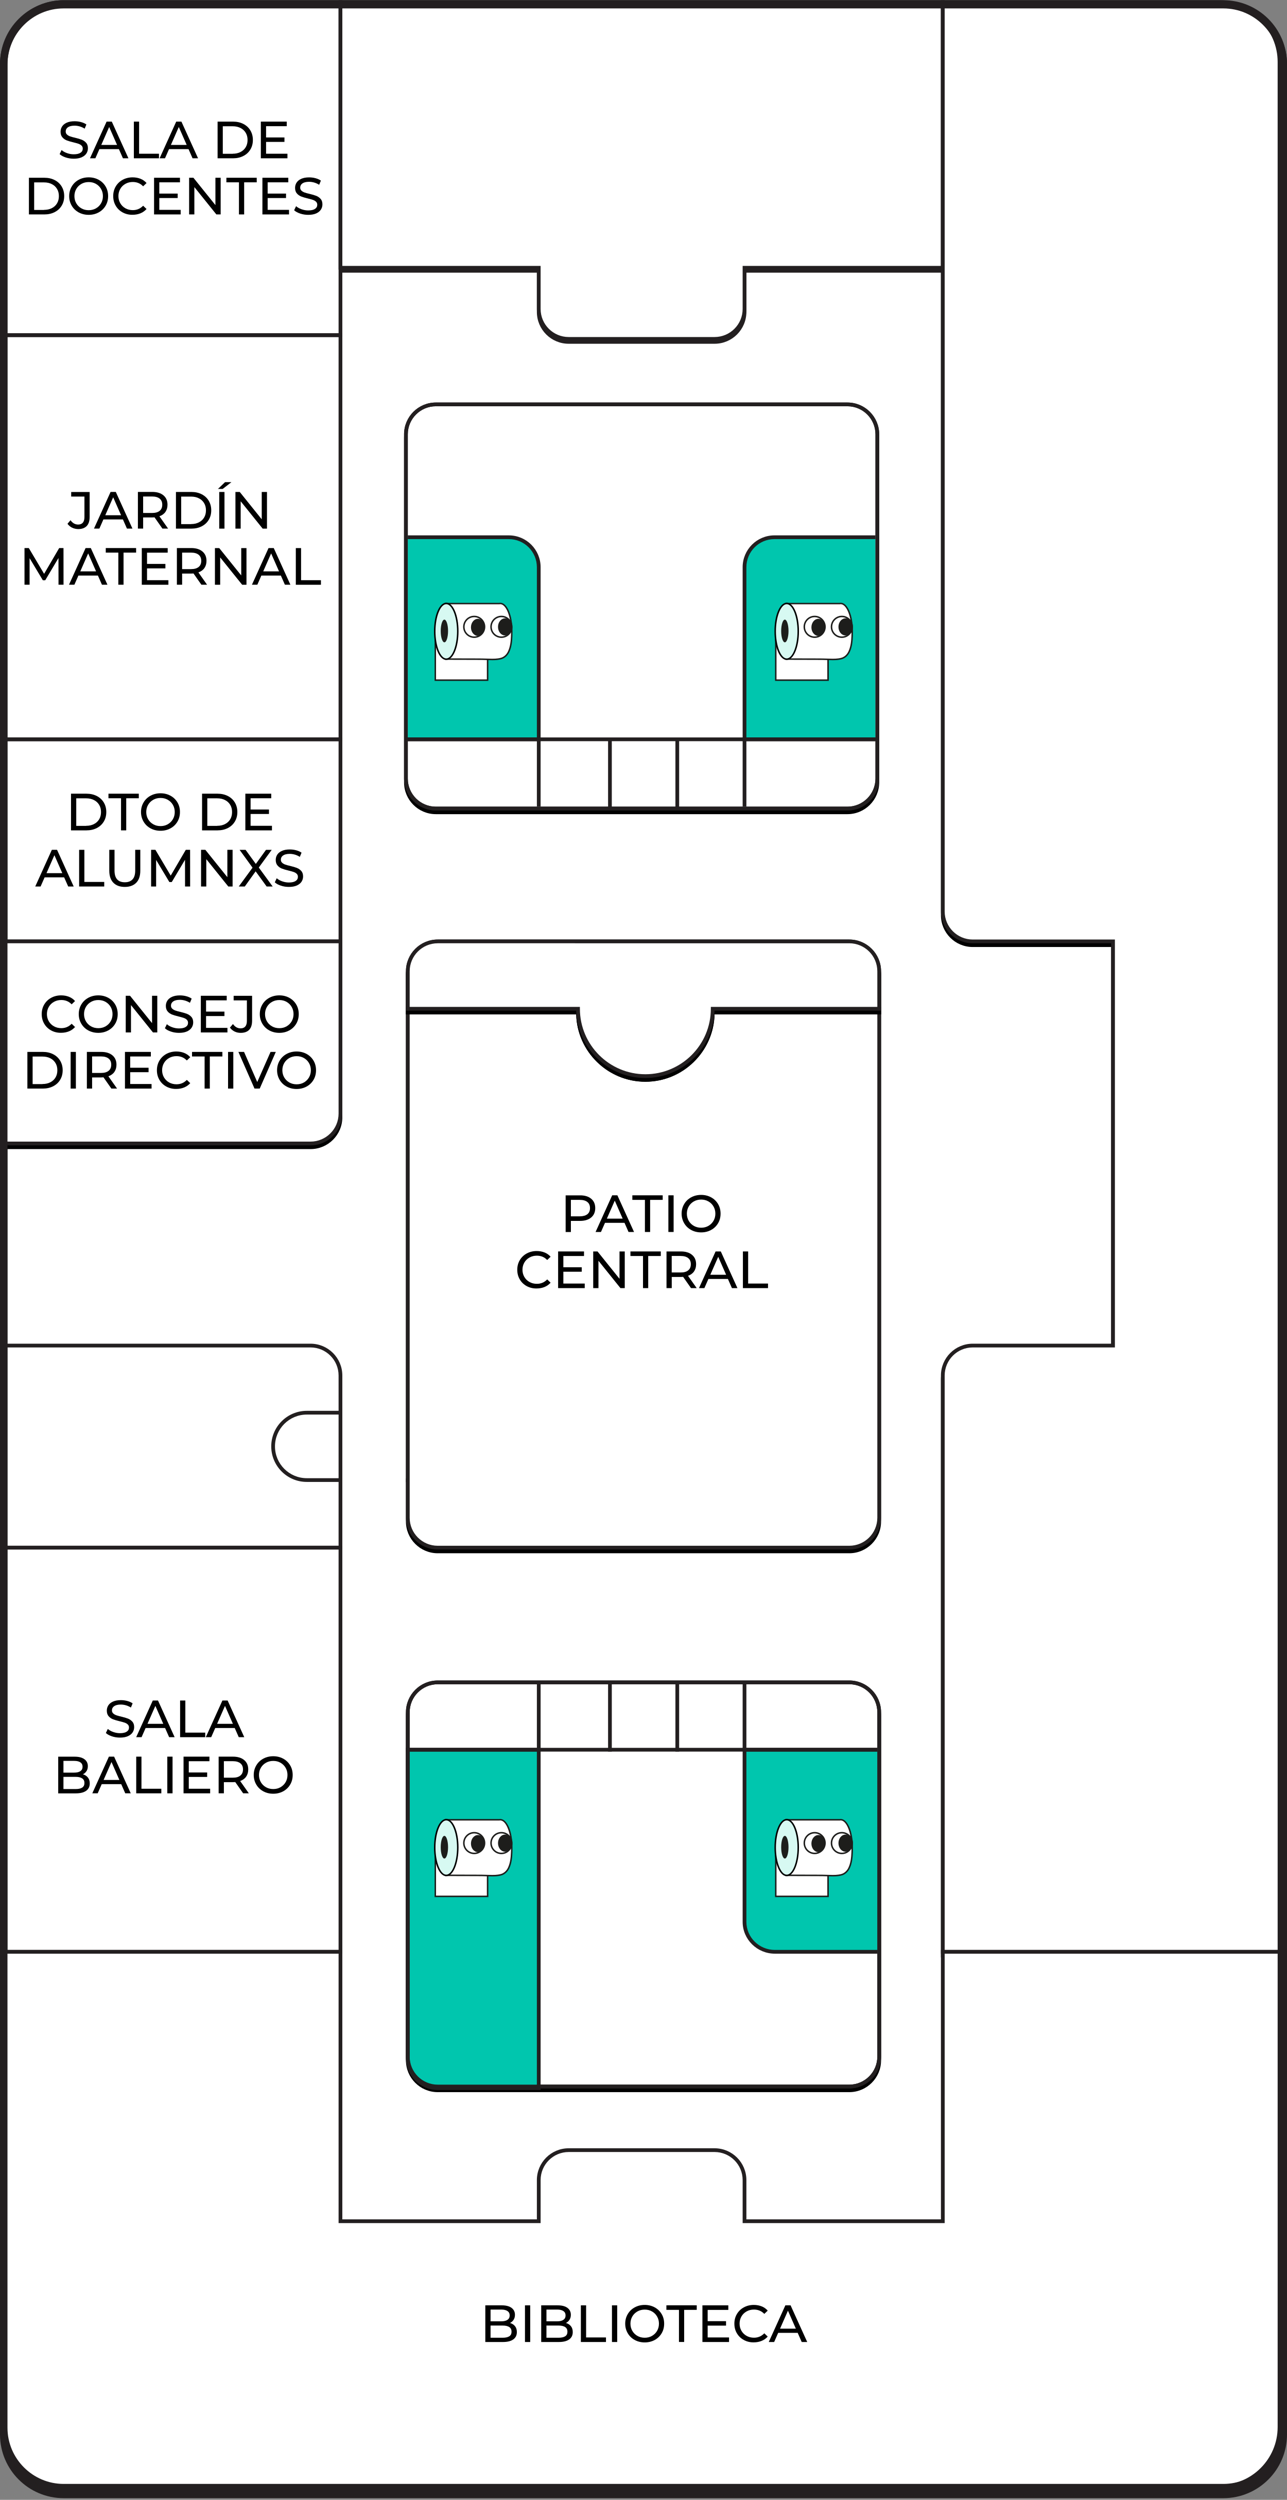 <?xml version="1.0" encoding="utf-8"?>
<!-- Generator: Adobe Illustrator 24.3.0, SVG Export Plug-In . SVG Version: 6.00 Build 0)  -->
<svg version="1.1" xmlns="http://www.w3.org/2000/svg" xmlns:xlink="http://www.w3.org/1999/xlink" x="0px" y="0px"
	 viewBox="0 0 344 668" style="enable-background:new 0 0 344 668;" xml:space="preserve">
<rect x="0" y="0" width="344" height="668" fill="#808080" stroke="none"/>
<style type="text/css">
	.st0{fill:#231F20;}
	.st1{fill:#FFFFFF;}
	.st2{fill:none;stroke:#231F20;stroke-miterlimit:10;}
	.st3{fill:#FF7B55;}
	.st4{fill:#FFBDAA;}
	.st5{fill:#00C6AE;}
	.st6{fill:#FFBD12;}
	.st7{fill:#C3D5FC;}
	.st8{fill:#1D1D1B;}
	.st9{fill:#D7F9F2;}
	.st10{fill:#8490FF;}
	.st11{fill:#FFFFFF;stroke:#1D1D1B;stroke-width:2;stroke-linecap:round;stroke-miterlimit:10;}
	.st12{fill:#FFB5D4;}
	.st13{fill:#FFEEFE;}
	.st14{fill:none;stroke:#231F20;stroke-width:2;stroke-miterlimit:10;}
	.st15{display:none;}
	.st16{display:inline;fill:none;stroke:#231F20;stroke-miterlimit:10;}
</style>
<g id="Mapa_SS">
</g>
<g id="Mapa_PB">
</g>
<g id="Mapa_PB_B_L_C">
</g>
<g id="Mapa_PB_B_L">
</g>
<g id="Mapa_PB_BIBLIOTECA">
</g>
<g id="Mapa_PB_COMEDOR">
</g>
<g id="Mapa_PB_LIBRERIA">
</g>
<g id="Mapa_PB_BANO">
	<g>
		<g>
			<g>
				<g>
					<g>
						<path class="st0" d="M343,650.56c0,8.8-7.2,16-16,16H17c-8.8,0-16-7.2-16-16V19.06c0-8.8,7.2-16,16-16h310c8.8,0,16,7.2,16,16
							V650.56z"/>
					</g>
				</g>
				<g>
					<g>
						<path class="st0" d="M327,667.56H17c-9.37,0-17-7.63-17-17V19.06c0-9.37,7.63-17,17-17h310c9.37,0,17,7.63,17,17v631.5
							C344,659.94,336.37,667.56,327,667.56z M17,4.06c-8.27,0-15,6.73-15,15v631.5c0,8.27,6.73,15,15,15h310c8.27,0,15-6.73,15-15
							V19.06c0-8.27-6.73-15-15-15H17z"/>
					</g>
				</g>
			</g>
			<g>
				<g>
					<g>
						<path class="st1" d="M343,648.56c0,8.8-7.2,16-16,16H17c-8.8,0-16-7.2-16-16V17.06c0-8.8,7.2-16,16-16h310c8.8,0,16,7.2,16,16
							V648.56z"/>
					</g>
				</g>
				<g>
					<g>
						<path class="st0" d="M327,665.56H17c-9.37,0-17-7.63-17-17V17.06c0-9.37,7.63-17,17-17h310c9.37,0,17,7.63,17,17v631.5
							C344,657.94,336.37,665.56,327,665.56z M17,2.06c-8.27,0-15,6.73-15,15v631.5c0,8.27,6.73,15,15,15h310c8.27,0,15-6.73,15-15
							V17.06c0-8.27-6.73-15-15-15H17z"/>
					</g>
				</g>
			</g>
		</g>
		<g>
			<g>
				<path class="st1" d="M91,395.5h-9c-4.97,0-9-4.03-9-9v0c0-4.97,4.03-9,9-9h9"/>
			</g>
			<g>
				<path class="st0" d="M91,396h-9c-5.24,0-9.5-4.26-9.5-9.5s4.26-9.5,9.5-9.5h9v1h-9c-4.69,0-8.5,3.81-8.5,8.5s3.81,8.5,8.5,8.5h9
					V396z"/>
			</g>
		</g>
		<g>
			<g>
				<path class="st0" d="M191,91.86h-39c-4.69,0-8.5-3.81-8.5-8.5v-10.5H91v-1h53.5v11.5c0,4.14,3.36,7.5,7.5,7.5h39
					c4.14,0,7.5-3.36,7.5-7.5v-11.5H252v1h-52.5v10.5C199.5,88.05,195.69,91.86,191,91.86z"/>
			</g>
		</g>
		<g>
			<g>
				<g>
					<path class="st1" d="M252,0.56v71h-53v11c0,4.42-3.58,8-8,8h-39c-4.42,0-8-3.58-8-8v-11H91v-71H252z"/>
				</g>
			</g>
			<g>
				<g>
					<path class="st0" d="M191,91.06h-39c-4.69,0-8.5-3.81-8.5-8.5v-10.5h-53v-72h162v72h-53v10.5
						C199.5,87.25,195.69,91.06,191,91.06z M91.5,71.06h53v11.5c0,4.14,3.36,7.5,7.5,7.5h39c4.14,0,7.5-3.36,7.5-7.5v-11.5h53v-70
						h-160V71.06z"/>
				</g>
			</g>
		</g>
		<g>
			<g>
				<path class="st0" d="M91.5,198.06h-91v-109h91V198.06z M1.5,197.06h89v-107h-89V197.06z"/>
			</g>
		</g>
		<g>
			<g>
				<path class="st0" d="M91.5,252.06h-91v-55h91V252.06z M1.5,251.06h89v-53h-89V251.06z"/>
			</g>
		</g>
		<g>
			<g>
				<g>
					<g>
						<path d="M1,252.56h90v46c0,4.42-3.58,8-8,8H1V252.56z"/>
					</g>
				</g>
				<g>
					<g>
						<path d="M83,307.06H0.5v-55h91v46.5C91.5,303.25,87.69,307.06,83,307.06z M1.5,306.06H83c4.14,0,7.5-3.36,7.5-7.5v-45.5h-89
							V306.06z"/>
					</g>
				</g>
			</g>
			<g>
				<g>
					<g>
						<path class="st1" d="M1,251.56h90v46c0,4.42-3.58,8-8,8H1V251.56z"/>
					</g>
				</g>
				<g>
					<g>
						<path class="st0" d="M83,306.06H0.5v-55h91v46.5C91.5,302.25,87.69,306.06,83,306.06z M1.5,305.06H83c4.14,0,7.5-3.36,7.5-7.5
							v-45.5h-89V305.06z"/>
					</g>
				</g>
			</g>
		</g>
		<g>
			<g>
				<path class="st0" d="M91.5,414.06h-91v-55H83c4.69,0,8.5,3.81,8.5,8.5V414.06z M1.5,413.06h89v-45.5c0-4.14-3.36-7.5-7.5-7.5
					H1.5V413.06z"/>
			</g>
		</g>
		<g>
			<g>
				<path class="st0" d="M91.5,522.06h-91v-109h91V522.06z M1.5,521.06h89v-107h-89V521.06z"/>
			</g>
		</g>
		<g>
			<g>
				<g>
					<g>
						<path d="M342,17.56v505h-90v-154c0-4.42,3.58-8,8-8h37.5v-108H260c-4.42,0-8-3.58-8-8v-243h74C334.84,1.56,342,8.72,342,17.56
							z"/>
					</g>
				</g>
				<g>
					<g>
						<path d="M342.5,523.06h-91v-154.5c0-4.69,3.81-8.5,8.5-8.5h37v-107h-37c-4.69,0-8.5-3.81-8.5-8.5V1.06H326
							c9.1,0,16.5,7.4,16.5,16.5V523.06z M252.5,522.06h89V17.56c0-8.55-6.95-15.5-15.5-15.5h-73.5v242.5c0,4.14,3.36,7.5,7.5,7.5
							h38v109h-38c-4.14,0-7.5,3.36-7.5,7.5V522.06z"/>
					</g>
				</g>
			</g>
			<g>
				<g>
					<g>
						<path class="st1" d="M342,16.56v505h-90v-154c0-4.42,3.58-8,8-8h37.5v-108H260c-4.42,0-8-3.58-8-8v-243h74
							C334.84,0.56,342,7.72,342,16.56z"/>
					</g>
				</g>
				<g>
					<g>
						<path class="st0" d="M342.5,522.06h-91v-154.5c0-4.69,3.81-8.5,8.5-8.5h37v-107h-37c-4.69,0-8.5-3.81-8.5-8.5V0.06H326
							c9.1,0,16.5,7.4,16.5,16.5V522.06z M252.5,521.06h89V16.56c0-8.55-6.95-15.5-15.5-15.5h-73.5v242.5c0,4.14,3.36,7.5,7.5,7.5
							h38v109h-38c-4.14,0-7.5,3.36-7.5,7.5V521.06z"/>
					</g>
				</g>
			</g>
		</g>
		<g>
			<g>
				<path class="st0" d="M91.5,90.06h-91v-73.5c0-9.1,7.4-16.5,16.5-16.5h74.5V90.06z M1.5,89.06h89v-88H17
					c-8.55,0-15.5,6.95-15.5,15.5V89.06z"/>
			</g>
		</g>
		<g>
			<g>
				<g>
					<g>
						<path d="M226.5,217.06h-110c-4.42,0-8-3.58-8-8v-92c0-4.42,3.58-8,8-8h110c4.42,0,8,3.58,8,8v92
							C234.5,213.48,230.92,217.06,226.5,217.06z"/>
					</g>
				</g>
				<g>
					<g>
						<path d="M226.5,217.56h-110c-4.69,0-8.5-3.81-8.5-8.5v-92c0-4.69,3.81-8.5,8.5-8.5h110c4.69,0,8.5,3.81,8.5,8.5v92
							C235,213.75,231.19,217.56,226.5,217.56z M116.5,109.56c-4.14,0-7.5,3.36-7.5,7.5v92c0,4.14,3.36,7.5,7.5,7.5h110
							c4.14,0,7.5-3.36,7.5-7.5v-92c0-4.14-3.36-7.5-7.5-7.5H116.5z"/>
					</g>
				</g>
			</g>
			<g>
				<g>
					<g>
						<path class="st1" d="M226.5,216.06h-110c-4.42,0-8-3.58-8-8v-92c0-4.42,3.58-8,8-8h110c4.42,0,8,3.58,8,8v92
							C234.5,212.48,230.92,216.06,226.5,216.06z"/>
					</g>
				</g>
				<g>
					<g>
						<path class="st0" d="M226.5,216.56h-110c-4.69,0-8.5-3.81-8.5-8.5v-92c0-4.69,3.81-8.5,8.5-8.5h110c4.69,0,8.5,3.81,8.5,8.5
							v92C235,212.75,231.19,216.56,226.5,216.56z M116.5,108.56c-4.14,0-7.5,3.36-7.5,7.5v92c0,4.14,3.36,7.5,7.5,7.5h110
							c4.14,0,7.5-3.36,7.5-7.5v-92c0-4.14-3.36-7.5-7.5-7.5H116.5z"/>
					</g>
				</g>
			</g>
		</g>
		<g>
			<g>
				<g>
					<g>
						<path d="M227,558.56H117c-4.42,0-8-3.58-8-8v-92c0-4.42,3.58-8,8-8h110c4.42,0,8,3.58,8,8v92
							C235,554.98,231.42,558.56,227,558.56z"/>
					</g>
				</g>
				<g>
					<g>
						<path d="M227,559.06H117c-4.69,0-8.5-3.81-8.5-8.5v-92c0-4.69,3.81-8.5,8.5-8.5h110c4.69,0,8.5,3.81,8.5,8.5v92
							C235.5,555.25,231.69,559.06,227,559.06z M117,451.06c-4.14,0-7.5,3.36-7.5,7.5v92c0,4.14,3.36,7.5,7.5,7.5h110
							c4.14,0,7.5-3.36,7.5-7.5v-92c0-4.14-3.36-7.5-7.5-7.5H117z"/>
					</g>
				</g>
			</g>
			<g>
				<g>
					<g>
						<path class="st1" d="M227,557.56H117c-4.42,0-8-3.58-8-8v-92c0-4.42,3.58-8,8-8h110c4.42,0,8,3.58,8,8v92
							C235,553.98,231.42,557.56,227,557.56z"/>
					</g>
				</g>
				<g>
					<g>
						<path class="st0" d="M227,558.06H117c-4.69,0-8.5-3.81-8.5-8.5v-92c0-4.69,3.81-8.5,8.5-8.5h110c4.69,0,8.5,3.81,8.5,8.5v92
							C235.5,554.25,231.69,558.06,227,558.06z M117,450.06c-4.14,0-7.5,3.36-7.5,7.5v92c0,4.14,3.36,7.5,7.5,7.5h110
							c4.14,0,7.5-3.36,7.5-7.5v-92c0-4.14-3.36-7.5-7.5-7.5H117z"/>
					</g>
				</g>
			</g>
		</g>
		<g>
			<g>
				<g>
					<g>
						<path d="M235,270.56v136c0,4.42-3.58,8-8,8H117c-4.42,0-8-3.58-8-8v-136h45.5c0,9.94,8.06,18,18,18s18-8.06,18-18H235z"/>
					</g>
				</g>
				<g>
					<g>
						<path d="M227,415.06H117c-4.69,0-8.5-3.81-8.5-8.5v-136.5H155v0.5c0,9.65,7.85,17.5,17.5,17.5s17.5-7.85,17.5-17.5v-0.5h45.5
							v136.5C235.5,411.25,231.69,415.06,227,415.06z M109.5,271.06v135.5c0,4.14,3.36,7.5,7.5,7.5h110c4.14,0,7.5-3.36,7.5-7.5
							v-135.5h-43.51c-0.27,9.97-8.46,18-18.49,18c-10.03,0-18.23-8.03-18.49-18H109.5z"/>
					</g>
				</g>
			</g>
			<g>
				<g>
					<g>
						<path class="st1" d="M235,269.56v136c0,4.42-3.58,8-8,8H117c-4.42,0-8-3.58-8-8v-136h45.5c0,9.94,8.06,18,18,18s18-8.06,18-18
							H235z"/>
					</g>
				</g>
				<g>
					<g>
						<path class="st0" d="M227,414.06H117c-4.69,0-8.5-3.81-8.5-8.5v-136.5H155v0.5c0,9.65,7.85,17.5,17.5,17.5
							s17.5-7.85,17.5-17.5v-0.5h45.5v136.5C235.5,410.25,231.69,414.06,227,414.06z M109.5,270.06v135.5c0,4.14,3.36,7.5,7.5,7.5
							h110c4.14,0,7.5-3.36,7.5-7.5v-135.5h-43.51c-0.27,9.97-8.46,18-18.49,18c-10.03,0-18.23-8.03-18.49-18H109.5z"/>
					</g>
				</g>
			</g>
		</g>
		<g>
			<g>
				<g>
					<g>
						<path d="M235,260.56v10h-44.5c0,9.94-8.06,18-18,18s-18-8.06-18-18H109v-10c0-4.42,3.58-8,8-8h110
							C231.42,252.56,235,256.14,235,260.56z"/>
					</g>
				</g>
				<g>
					<g>
						<path d="M172.5,289.06c-10.03,0-18.23-8.03-18.49-18H108.5v-10.5c0-4.69,3.81-8.5,8.5-8.5h110c4.69,0,8.5,3.81,8.5,8.5v10.5
							h-44.51C190.73,281.03,182.53,289.06,172.5,289.06z M109.5,270.06H155v0.5c0,9.65,7.85,17.5,17.5,17.5s17.5-7.85,17.5-17.5
							v-0.5h44.5v-9.5c0-4.14-3.36-7.5-7.5-7.5H117c-4.14,0-7.5,3.36-7.5,7.5V270.06z"/>
					</g>
				</g>
			</g>
			<g>
				<g>
					<g>
						<path class="st1" d="M235,259.56v10h-44.5c0,9.94-8.06,18-18,18s-18-8.06-18-18H109v-10c0-4.42,3.58-8,8-8h110
							C231.42,251.56,235,255.14,235,259.56z"/>
					</g>
				</g>
				<g>
					<g>
						<path class="st0" d="M172.5,288.06c-10.03,0-18.23-8.03-18.49-18H108.5v-10.5c0-4.69,3.81-8.5,8.5-8.5h110
							c4.69,0,8.5,3.81,8.5,8.5v10.5h-44.51C190.73,280.03,182.53,288.06,172.5,288.06z M109.5,269.06H155v0.5
							c0,9.65,7.85,17.5,17.5,17.5s17.5-7.85,17.5-17.5v-0.5h44.5v-9.5c0-4.14-3.36-7.5-7.5-7.5H117c-4.14,0-7.5,3.36-7.5,7.5
							V269.06z"/>
					</g>
				</g>
			</g>
		</g>
		<g>
			<g>
				<path d="M17.56,42.07c-0.69-0.23-1.23-0.52-1.62-0.89l0.52-1.09c0.37,0.34,0.85,0.61,1.44,0.82s1.18,0.32,1.8,0.32
					c0.81,0,1.42-0.14,1.82-0.41s0.6-0.64,0.6-1.1c0-0.34-0.11-0.61-0.33-0.82s-0.49-0.37-0.81-0.48c-0.32-0.11-0.78-0.24-1.36-0.38
					c-0.74-0.18-1.33-0.35-1.79-0.53c-0.45-0.18-0.84-0.45-1.16-0.82c-0.32-0.37-0.48-0.87-0.48-1.49c0-0.52,0.14-0.99,0.41-1.41
					c0.27-0.42,0.69-0.76,1.25-1.01s1.26-0.38,2.09-0.38c0.58,0,1.15,0.07,1.71,0.22s1.04,0.36,1.44,0.64l-0.46,1.12
					c-0.41-0.26-0.85-0.46-1.32-0.6c-0.47-0.13-0.92-0.2-1.37-0.2c-0.79,0-1.39,0.15-1.79,0.43c-0.4,0.29-0.59,0.66-0.59,1.12
					c0,0.34,0.11,0.61,0.34,0.82s0.5,0.37,0.83,0.49c0.33,0.12,0.78,0.24,1.35,0.37c0.74,0.18,1.33,0.35,1.78,0.53
					c0.45,0.18,0.83,0.45,1.16,0.81c0.32,0.36,0.48,0.85,0.48,1.47c0,0.51-0.14,0.98-0.42,1.41c-0.28,0.42-0.71,0.76-1.27,1.01
					c-0.57,0.25-1.27,0.37-2.1,0.37C18.96,42.41,18.25,42.3,17.56,42.07z"/>
			</g>
			<g>
				<path d="M31.78,39.85h-5.21l-1.08,2.45h-1.44l4.44-9.8h1.39l4.45,9.8h-1.47L31.78,39.85z M31.29,38.73l-2.11-4.8l-2.11,4.8
					H31.29z"/>
			</g>
			<g>
				<path d="M35.78,32.5h1.4v8.58h5.31v1.22h-6.71V32.5z"/>
			</g>
			<g>
				<path d="M50.39,39.85h-5.21L44.1,42.3h-1.44l4.44-9.8h1.39l4.45,9.8h-1.47L50.39,39.85z M49.9,38.73l-2.11-4.8l-2.11,4.8H49.9z"
					/>
			</g>
			<g>
				<path d="M58.16,32.5h4.13c1.04,0,1.96,0.21,2.76,0.62c0.8,0.41,1.43,0.99,1.87,1.73s0.67,1.59,0.67,2.55
					c0,0.96-0.22,1.81-0.67,2.55c-0.44,0.74-1.07,1.32-1.87,1.73c-0.8,0.41-1.72,0.62-2.76,0.62h-4.13V32.5z M62.2,41.08
					c0.79,0,1.49-0.15,2.09-0.46c0.6-0.31,1.07-0.74,1.39-1.29c0.33-0.55,0.49-1.2,0.49-1.92c0-0.73-0.16-1.37-0.49-1.92
					s-0.79-0.99-1.39-1.29c-0.6-0.31-1.3-0.46-2.09-0.46h-2.65v7.36H62.2z"/>
			</g>
			<g>
				<path d="M76.83,41.08v1.22h-7.11v-9.8h6.92v1.22h-5.52v3.01h4.91v1.19h-4.91v3.16H76.83z"/>
			</g>
			<g>
				<path d="M7.73,47.5h4.13c1.04,0,1.96,0.21,2.76,0.62c0.8,0.41,1.43,0.99,1.87,1.73s0.67,1.59,0.67,2.55
					c0,0.96-0.22,1.81-0.67,2.55c-0.44,0.74-1.07,1.32-1.87,1.73c-0.8,0.41-1.72,0.62-2.76,0.62H7.73V47.5z M11.77,56.08
					c0.79,0,1.49-0.15,2.09-0.46c0.6-0.31,1.07-0.74,1.39-1.29c0.33-0.55,0.49-1.2,0.49-1.92c0-0.73-0.16-1.37-0.49-1.92
					s-0.79-0.99-1.39-1.29c-0.6-0.31-1.3-0.46-2.09-0.46H9.13v7.36H11.77z"/>
			</g>
			<g>
				<path d="M21.04,56.76c-0.79-0.43-1.42-1.03-1.87-1.8c-0.45-0.77-0.68-1.62-0.68-2.56c0-0.94,0.23-1.8,0.68-2.56
					c0.45-0.77,1.08-1.37,1.87-1.8c0.79-0.43,1.68-0.65,2.67-0.65c0.98,0,1.87,0.22,2.66,0.65c0.79,0.43,1.41,1.03,1.86,1.79
					c0.45,0.76,0.67,1.62,0.67,2.57s-0.22,1.81-0.67,2.57c-0.45,0.76-1.07,1.36-1.86,1.79c-0.79,0.43-1.68,0.65-2.66,0.65
					C22.73,57.41,21.83,57.19,21.04,56.76z M25.65,55.68c0.57-0.33,1.03-0.78,1.36-1.35c0.33-0.57,0.5-1.21,0.5-1.92
					c0-0.71-0.17-1.35-0.5-1.92c-0.33-0.57-0.78-1.02-1.36-1.35c-0.57-0.33-1.22-0.49-1.94-0.49s-1.37,0.16-1.95,0.49
					c-0.58,0.33-1.04,0.78-1.37,1.35c-0.33,0.57-0.5,1.22-0.5,1.92c0,0.71,0.17,1.35,0.5,1.92c0.33,0.57,0.79,1.02,1.37,1.35
					c0.58,0.33,1.23,0.49,1.95,0.49S25.08,56,25.65,55.68z"/>
			</g>
			<g>
				<path d="M32.78,56.76c-0.79-0.43-1.41-1.03-1.85-1.79c-0.45-0.76-0.67-1.62-0.67-2.57s0.22-1.81,0.67-2.57
					c0.45-0.76,1.07-1.36,1.86-1.79c0.79-0.43,1.68-0.65,2.66-0.65c0.77,0,1.46,0.13,2.1,0.38s1.18,0.64,1.62,1.14l-0.91,0.88
					c-0.74-0.78-1.66-1.16-2.76-1.16c-0.73,0-1.39,0.16-1.97,0.49c-0.59,0.33-1.05,0.78-1.38,1.35c-0.33,0.57-0.5,1.22-0.5,1.92
					c0,0.71,0.17,1.35,0.5,1.92c0.33,0.57,0.79,1.02,1.38,1.35c0.59,0.33,1.25,0.49,1.97,0.49c1.09,0,2.01-0.39,2.76-1.18l0.91,0.88
					c-0.45,0.5-0.99,0.89-1.63,1.15c-0.64,0.26-1.34,0.39-2.11,0.39C34.45,57.41,33.57,57.19,32.78,56.76z"/>
			</g>
			<g>
				<path d="M48.29,56.08v1.22h-7.11v-9.8h6.92v1.22h-5.52v3.01h4.91v1.19h-4.91v3.16H48.29z"/>
			</g>
			<g>
				<path d="M58.98,47.5v9.8h-1.15l-5.88-7.31v7.31h-1.4v-9.8h1.15l5.88,7.31V47.5H58.98z"/>
			</g>
			<g>
				<path d="M63.87,48.72h-3.36V47.5h8.11v1.22h-3.36v8.58h-1.39V48.72z"/>
			</g>
			<g>
				<path d="M77.25,56.08v1.22h-7.11v-9.8h6.92v1.22h-5.52v3.01h4.91v1.19h-4.91v3.16H77.25z"/>
			</g>
			<g>
				<path d="M80.24,57.07c-0.69-0.23-1.23-0.52-1.62-0.89l0.52-1.09c0.37,0.34,0.85,0.61,1.44,0.82s1.18,0.32,1.8,0.32
					c0.81,0,1.42-0.14,1.82-0.41s0.6-0.64,0.6-1.1c0-0.34-0.11-0.61-0.33-0.82s-0.49-0.37-0.81-0.48c-0.32-0.11-0.78-0.24-1.36-0.38
					c-0.74-0.18-1.33-0.35-1.79-0.53c-0.45-0.18-0.84-0.45-1.16-0.82c-0.32-0.37-0.48-0.87-0.48-1.49c0-0.52,0.14-0.99,0.41-1.41
					c0.27-0.42,0.69-0.76,1.25-1.01s1.26-0.38,2.09-0.38c0.58,0,1.15,0.07,1.71,0.22s1.04,0.36,1.44,0.64l-0.46,1.12
					c-0.41-0.26-0.85-0.46-1.32-0.6c-0.47-0.13-0.92-0.2-1.37-0.2c-0.79,0-1.39,0.15-1.79,0.43c-0.4,0.29-0.59,0.66-0.59,1.12
					c0,0.34,0.11,0.61,0.34,0.82s0.5,0.37,0.83,0.49c0.33,0.12,0.78,0.24,1.35,0.37c0.74,0.18,1.33,0.35,1.78,0.53
					c0.45,0.18,0.83,0.45,1.16,0.81c0.32,0.36,0.48,0.85,0.48,1.47c0,0.51-0.14,0.98-0.42,1.41c-0.28,0.42-0.71,0.76-1.27,1.01
					c-0.57,0.25-1.27,0.37-2.1,0.37C81.64,57.41,80.93,57.3,80.24,57.07z"/>
			</g>
		</g>
		<g>
			<g>
				<path d="M29.92,463.98c-0.69-0.23-1.23-0.52-1.62-0.89l0.52-1.09c0.37,0.34,0.85,0.61,1.44,0.82s1.18,0.32,1.8,0.32
					c0.81,0,1.42-0.14,1.82-0.41s0.6-0.64,0.6-1.1c0-0.34-0.11-0.61-0.33-0.82s-0.49-0.37-0.81-0.48c-0.32-0.11-0.78-0.24-1.36-0.38
					c-0.74-0.18-1.33-0.35-1.79-0.53c-0.45-0.18-0.84-0.45-1.16-0.82c-0.32-0.37-0.48-0.87-0.48-1.49c0-0.52,0.14-0.99,0.41-1.41
					c0.27-0.42,0.69-0.76,1.25-1.01s1.26-0.38,2.09-0.38c0.58,0,1.15,0.07,1.71,0.22s1.04,0.36,1.44,0.64l-0.46,1.12
					c-0.41-0.26-0.85-0.46-1.32-0.6c-0.47-0.13-0.92-0.2-1.37-0.2c-0.79,0-1.39,0.15-1.79,0.43c-0.4,0.29-0.59,0.66-0.59,1.12
					c0,0.34,0.11,0.61,0.34,0.82s0.5,0.37,0.83,0.49c0.33,0.12,0.78,0.24,1.35,0.37c0.74,0.18,1.33,0.35,1.78,0.53
					c0.45,0.18,0.83,0.45,1.16,0.81c0.32,0.36,0.48,0.85,0.48,1.47c0,0.51-0.14,0.98-0.42,1.41c-0.28,0.42-0.71,0.76-1.27,1.01
					c-0.57,0.25-1.27,0.37-2.1,0.37C31.31,464.32,30.6,464.21,29.92,463.98z"/>
			</g>
			<g>
				<path d="M44.13,461.76h-5.21l-1.08,2.45h-1.44l4.44-9.8h1.39l4.45,9.8h-1.47L44.13,461.76z M43.64,460.64l-2.11-4.8l-2.11,4.8
					H43.64z"/>
			</g>
			<g>
				<path d="M48.14,454.41h1.4v8.58h5.31v1.22h-6.71V454.41z"/>
			</g>
			<g>
				<path d="M62.74,461.76h-5.21l-1.08,2.45h-1.44l4.44-9.8h1.39l4.45,9.8h-1.47L62.74,461.76z M62.25,460.64l-2.11-4.8l-2.11,4.8
					H62.25z"/>
			</g>
			<g>
				<path d="M23.5,474.99c0.33,0.42,0.49,0.94,0.49,1.58c0,0.85-0.32,1.5-0.96,1.96c-0.64,0.46-1.57,0.69-2.79,0.69h-4.68v-9.8h4.4
					c1.12,0,1.99,0.22,2.6,0.67c0.61,0.45,0.92,1.07,0.92,1.86c0,0.51-0.12,0.96-0.36,1.33c-0.24,0.37-0.56,0.66-0.96,0.85
					C22.72,474.29,23.17,474.57,23.5,474.99z M16.96,470.54v3.14h2.87c0.72,0,1.27-0.13,1.66-0.4c0.39-0.27,0.58-0.66,0.58-1.17
					c0-0.51-0.19-0.9-0.58-1.17c-0.39-0.27-0.94-0.4-1.66-0.4H16.96z M21.97,477.68c0.4-0.26,0.6-0.67,0.6-1.23
					c0-1.09-0.8-1.64-2.39-1.64h-3.22v3.26h3.22C20.97,478.08,21.57,477.94,21.97,477.68z"/>
			</g>
			<g>
				<path d="M32.4,476.76h-5.21l-1.08,2.45h-1.44l4.44-9.8h1.39l4.45,9.8h-1.47L32.4,476.76z M31.91,475.64l-2.11-4.8l-2.11,4.8
					H31.91z"/>
			</g>
			<g>
				<path d="M36.41,469.41h1.4v8.58h5.31v1.22h-6.71V469.41z"/>
			</g>
			<g>
				<path d="M44.72,469.41h1.4v9.8h-1.4V469.41z"/>
			</g>
			<g>
				<path d="M56.17,477.99v1.22h-7.11v-9.8h6.92v1.22h-5.52v3.01h4.91v1.19h-4.91v3.16H56.17z"/>
			</g>
			<g>
				<path d="M64.99,479.21l-2.11-3.01c-0.26,0.02-0.47,0.03-0.62,0.03h-2.42v2.98h-1.4v-9.8h3.82c1.27,0,2.27,0.3,3,0.91
					c0.73,0.61,1.09,1.44,1.09,2.51c0,0.76-0.19,1.4-0.56,1.93c-0.37,0.53-0.91,0.92-1.6,1.16l2.32,3.29H64.99z M64.25,474.46
					c0.47-0.38,0.7-0.93,0.7-1.64c0-0.71-0.23-1.25-0.7-1.63s-1.14-0.57-2.03-0.57h-2.38v4.41h2.38
					C63.11,475.04,63.78,474.85,64.25,474.46z"/>
			</g>
			<g>
				<path d="M70.37,478.67c-0.79-0.43-1.42-1.03-1.87-1.8c-0.45-0.77-0.68-1.62-0.68-2.56c0-0.94,0.23-1.8,0.68-2.56
					c0.45-0.77,1.08-1.37,1.87-1.8c0.79-0.43,1.68-0.65,2.67-0.65c0.98,0,1.87,0.22,2.66,0.65c0.79,0.43,1.41,1.03,1.86,1.79
					c0.45,0.76,0.67,1.62,0.67,2.57s-0.22,1.81-0.67,2.57c-0.45,0.76-1.07,1.36-1.86,1.79c-0.79,0.43-1.68,0.65-2.66,0.65
					C72.05,479.32,71.16,479.1,70.37,478.67z M74.98,477.58c0.57-0.33,1.03-0.78,1.36-1.35c0.33-0.57,0.5-1.21,0.5-1.92
					c0-0.71-0.17-1.35-0.5-1.92c-0.33-0.57-0.78-1.02-1.36-1.35c-0.57-0.33-1.22-0.49-1.94-0.49s-1.37,0.16-1.95,0.49
					c-0.58,0.33-1.04,0.78-1.37,1.35c-0.33,0.57-0.5,1.22-0.5,1.92c0,0.71,0.17,1.35,0.5,1.92c0.33,0.57,0.79,1.02,1.37,1.35
					c0.58,0.33,1.23,0.49,1.95,0.49S74.41,477.91,74.98,477.58z"/>
			</g>
		</g>
		<g>
			<g>
				<path d="M158.01,320.32c0.73,0.61,1.09,1.44,1.09,2.51c0,1.06-0.36,1.9-1.09,2.51s-1.73,0.91-3,0.91h-2.42v2.97h-1.4v-9.8h3.82
					C156.28,319.41,157.28,319.71,158.01,320.32z M157,324.46c0.47-0.38,0.7-0.92,0.7-1.63c0-0.71-0.23-1.25-0.7-1.63
					s-1.14-0.57-2.03-0.57h-2.38v4.4h2.38C155.86,325.02,156.54,324.83,157,324.46z"/>
			</g>
			<g>
				<path d="M166.92,326.76h-5.21l-1.08,2.45h-1.44l4.44-9.8h1.39l4.45,9.8h-1.47L166.92,326.76z M166.43,325.64l-2.11-4.8
					l-2.11,4.8H166.43z"/>
			</g>
			<g>
				<path d="M172.38,320.63h-3.36v-1.22h8.11v1.22h-3.36v8.58h-1.39V320.63z"/>
			</g>
			<g>
				<path d="M178.65,319.41h1.4v9.8h-1.4V319.41z"/>
			</g>
			<g>
				<path d="M184.74,328.67c-0.79-0.43-1.42-1.03-1.87-1.8c-0.45-0.77-0.68-1.62-0.68-2.56c0-0.94,0.23-1.8,0.68-2.56
					c0.45-0.77,1.08-1.37,1.87-1.8c0.79-0.43,1.68-0.65,2.67-0.65c0.98,0,1.87,0.22,2.66,0.65c0.79,0.43,1.41,1.03,1.86,1.79
					c0.45,0.76,0.67,1.62,0.67,2.57s-0.22,1.81-0.67,2.57c-0.45,0.76-1.07,1.36-1.86,1.79c-0.79,0.43-1.68,0.65-2.66,0.65
					C186.42,329.32,185.53,329.1,184.74,328.67z M189.35,327.58c0.57-0.33,1.03-0.78,1.36-1.35c0.33-0.57,0.5-1.21,0.5-1.92
					c0-0.71-0.17-1.35-0.5-1.92s-0.78-1.02-1.36-1.35c-0.57-0.33-1.22-0.49-1.94-0.49s-1.37,0.16-1.95,0.49
					c-0.58,0.33-1.04,0.78-1.37,1.35c-0.33,0.57-0.5,1.22-0.5,1.92c0,0.71,0.17,1.35,0.5,1.92c0.33,0.57,0.79,1.02,1.37,1.35
					c0.58,0.33,1.23,0.49,1.95,0.49S188.78,327.91,189.35,327.58z"/>
			</g>
			<g>
				<path d="M140.78,343.67c-0.79-0.43-1.41-1.03-1.85-1.79c-0.45-0.76-0.67-1.62-0.67-2.57s0.22-1.81,0.67-2.57
					c0.45-0.76,1.07-1.36,1.86-1.79c0.79-0.43,1.68-0.65,2.66-0.65c0.77,0,1.46,0.13,2.1,0.38s1.18,0.64,1.62,1.14l-0.91,0.88
					c-0.74-0.78-1.66-1.16-2.76-1.16c-0.73,0-1.39,0.16-1.97,0.49c-0.59,0.33-1.05,0.78-1.38,1.35c-0.33,0.57-0.5,1.22-0.5,1.92
					c0,0.71,0.17,1.35,0.5,1.92c0.33,0.57,0.79,1.02,1.38,1.35c0.59,0.33,1.25,0.49,1.97,0.49c1.09,0,2.01-0.39,2.76-1.18l0.91,0.88
					c-0.45,0.5-0.99,0.89-1.63,1.15c-0.64,0.26-1.34,0.39-2.11,0.39C142.46,344.32,141.57,344.1,140.78,343.67z"/>
			</g>
			<g>
				<path d="M156.29,342.99v1.22h-7.11v-9.8h6.92v1.22h-5.52v3.01h4.91v1.19h-4.91v3.16H156.29z"/>
			</g>
			<g>
				<path d="M166.99,334.41v9.8h-1.15l-5.88-7.31v7.31h-1.4v-9.8h1.15l5.88,7.31v-7.31H166.99z"/>
			</g>
			<g>
				<path d="M171.87,335.63h-3.36v-1.22h8.11v1.22h-3.36v8.58h-1.39V335.63z"/>
			</g>
			<g>
				<path d="M184.7,344.21l-2.11-3.01c-0.26,0.02-0.47,0.03-0.62,0.03h-2.42v2.98h-1.4v-9.8h3.82c1.27,0,2.27,0.3,3,0.91
					c0.73,0.61,1.09,1.44,1.09,2.51c0,0.76-0.19,1.4-0.56,1.93c-0.37,0.53-0.91,0.92-1.6,1.16l2.32,3.29H184.7z M183.95,339.46
					c0.47-0.38,0.7-0.93,0.7-1.64c0-0.71-0.23-1.25-0.7-1.63s-1.14-0.57-2.03-0.57h-2.38v4.41h2.38
					C182.81,340.04,183.49,339.85,183.95,339.46z"/>
			</g>
			<g>
				<path d="M194.56,341.76h-5.21l-1.08,2.45h-1.44l4.44-9.8h1.39l4.45,9.8h-1.47L194.56,341.76z M194.08,340.64l-2.11-4.8
					l-2.11,4.8H194.08z"/>
			</g>
			<g>
				<path d="M198.57,334.41h1.4v8.58h5.31v1.22h-6.71V334.41z"/>
			</g>
		</g>
		<g>
			<g>
				<path d="M13.67,275.35c-0.79-0.43-1.41-1.03-1.85-1.79c-0.45-0.76-0.67-1.62-0.67-2.57s0.22-1.81,0.67-2.57
					c0.45-0.76,1.07-1.36,1.86-1.79c0.79-0.43,1.68-0.65,2.66-0.65c0.77,0,1.46,0.13,2.1,0.38s1.18,0.64,1.62,1.14l-0.91,0.88
					c-0.74-0.78-1.66-1.16-2.76-1.16c-0.73,0-1.39,0.16-1.97,0.49c-0.59,0.33-1.05,0.78-1.38,1.35c-0.33,0.57-0.5,1.22-0.5,1.92
					c0,0.71,0.17,1.35,0.5,1.92c0.33,0.57,0.79,1.02,1.38,1.35c0.59,0.33,1.25,0.49,1.97,0.49c1.09,0,2.01-0.39,2.76-1.18l0.91,0.88
					c-0.45,0.5-0.99,0.89-1.63,1.15c-0.64,0.26-1.34,0.39-2.11,0.39C15.34,276,14.46,275.78,13.67,275.35z"/>
			</g>
			<g>
				<path d="M23.6,275.35c-0.79-0.43-1.42-1.03-1.87-1.8c-0.45-0.77-0.68-1.62-0.68-2.56c0-0.94,0.23-1.8,0.68-2.56
					c0.45-0.77,1.08-1.37,1.87-1.8c0.79-0.43,1.68-0.65,2.67-0.65c0.98,0,1.87,0.22,2.66,0.65c0.79,0.43,1.41,1.03,1.86,1.79
					c0.45,0.76,0.67,1.62,0.67,2.57s-0.22,1.81-0.67,2.57c-0.45,0.76-1.07,1.36-1.86,1.79c-0.79,0.43-1.68,0.65-2.66,0.65
					C25.29,276,24.4,275.78,23.6,275.35z M28.22,274.26c0.57-0.33,1.03-0.78,1.36-1.35c0.33-0.57,0.5-1.21,0.5-1.92
					c0-0.71-0.17-1.35-0.5-1.92c-0.33-0.57-0.78-1.02-1.36-1.35c-0.57-0.33-1.22-0.49-1.94-0.49s-1.37,0.16-1.95,0.49
					c-0.58,0.33-1.04,0.78-1.37,1.35c-0.33,0.57-0.5,1.22-0.5,1.92c0,0.71,0.17,1.35,0.5,1.92c0.33,0.57,0.79,1.02,1.37,1.35
					c0.58,0.33,1.23,0.49,1.95,0.49S27.64,274.59,28.22,274.26z"/>
			</g>
			<g>
				<path d="M42.04,266.09v9.8h-1.15l-5.88-7.31v7.31h-1.4v-9.8h1.15l5.88,7.31v-7.31H42.04z"/>
			</g>
			<g>
				<path d="M45.7,275.66c-0.69-0.23-1.23-0.52-1.62-0.89l0.52-1.09c0.37,0.34,0.85,0.61,1.44,0.82s1.18,0.32,1.8,0.32
					c0.81,0,1.42-0.14,1.82-0.41s0.6-0.64,0.6-1.1c0-0.34-0.11-0.61-0.33-0.82s-0.49-0.37-0.81-0.48c-0.32-0.11-0.78-0.24-1.36-0.38
					c-0.74-0.18-1.33-0.35-1.79-0.53c-0.45-0.18-0.84-0.45-1.16-0.82c-0.32-0.37-0.48-0.87-0.48-1.49c0-0.52,0.14-0.99,0.41-1.41
					c0.27-0.42,0.69-0.76,1.25-1.01s1.26-0.38,2.09-0.38c0.58,0,1.15,0.07,1.71,0.22s1.04,0.36,1.44,0.64l-0.46,1.12
					c-0.41-0.26-0.85-0.46-1.32-0.6c-0.47-0.13-0.92-0.2-1.37-0.2c-0.79,0-1.39,0.15-1.79,0.43c-0.4,0.29-0.59,0.66-0.59,1.12
					c0,0.34,0.11,0.61,0.34,0.82s0.5,0.37,0.83,0.49c0.33,0.12,0.78,0.24,1.35,0.37c0.74,0.18,1.33,0.35,1.78,0.53
					c0.45,0.18,0.83,0.45,1.16,0.81c0.32,0.36,0.48,0.85,0.48,1.47c0,0.51-0.14,0.98-0.42,1.41c-0.28,0.42-0.71,0.76-1.27,1.01
					c-0.57,0.25-1.27,0.37-2.1,0.37C47.1,276,46.39,275.89,45.7,275.66z"/>
			</g>
			<g>
				<path d="M60.79,274.67v1.22h-7.11v-9.8h6.92v1.22h-5.52v3.01h4.91v1.19h-4.91v3.16H60.79z"/>
			</g>
			<g>
				<path d="M62.68,275.63c-0.5-0.25-0.91-0.6-1.22-1.04l0.81-0.95c0.54,0.77,1.22,1.16,2.04,1.16c0.55,0,0.97-0.17,1.25-0.5
					c0.28-0.34,0.43-0.83,0.43-1.48v-5.5h-3.54v-1.22h4.93v6.65c0,1.08-0.26,1.9-0.78,2.44S65.32,276,64.32,276
					C63.73,276,63.18,275.88,62.68,275.63z"/>
			</g>
			<g>
				<path d="M71.99,275.35c-0.79-0.43-1.42-1.03-1.87-1.8c-0.45-0.77-0.68-1.62-0.68-2.56c0-0.94,0.23-1.8,0.68-2.56
					c0.45-0.77,1.08-1.37,1.87-1.8c0.79-0.43,1.68-0.65,2.67-0.65c0.98,0,1.87,0.22,2.66,0.65c0.79,0.43,1.41,1.03,1.86,1.79
					c0.45,0.76,0.67,1.62,0.67,2.57s-0.22,1.81-0.67,2.57c-0.45,0.76-1.07,1.36-1.86,1.79c-0.79,0.43-1.68,0.65-2.66,0.65
					C73.67,276,72.78,275.78,71.99,275.35z M76.6,274.26c0.57-0.33,1.03-0.78,1.36-1.35c0.33-0.57,0.5-1.21,0.5-1.92
					c0-0.71-0.17-1.35-0.5-1.92c-0.33-0.57-0.78-1.02-1.36-1.35c-0.57-0.33-1.22-0.49-1.94-0.49s-1.37,0.16-1.95,0.49
					c-0.58,0.33-1.04,0.78-1.37,1.35c-0.33,0.57-0.5,1.22-0.5,1.92c0,0.71,0.17,1.35,0.5,1.92c0.33,0.57,0.79,1.02,1.37,1.35
					c0.58,0.33,1.23,0.49,1.95,0.49S76.03,274.59,76.6,274.26z"/>
			</g>
			<g>
				<path d="M7.32,281.09h4.13c1.04,0,1.96,0.21,2.76,0.62c0.8,0.41,1.43,0.99,1.87,1.73s0.67,1.59,0.67,2.55
					c0,0.96-0.22,1.81-0.67,2.55c-0.44,0.74-1.07,1.32-1.87,1.73c-0.8,0.41-1.72,0.62-2.76,0.62H7.32V281.09z M11.36,289.67
					c0.79,0,1.49-0.15,2.09-0.46c0.6-0.31,1.07-0.74,1.39-1.29c0.33-0.55,0.49-1.2,0.49-1.92c0-0.73-0.16-1.37-0.49-1.92
					s-0.79-0.99-1.39-1.29c-0.6-0.31-1.3-0.46-2.09-0.46H8.72v7.36H11.36z"/>
			</g>
			<g>
				<path d="M18.88,281.09h1.4v9.8h-1.4V281.09z"/>
			</g>
			<g>
				<path d="M29.77,290.89l-2.11-3.01c-0.26,0.02-0.47,0.03-0.62,0.03h-2.42v2.98h-1.4v-9.8h3.82c1.27,0,2.27,0.3,3,0.91
					c0.73,0.61,1.09,1.44,1.09,2.51c0,0.76-0.19,1.4-0.56,1.93c-0.37,0.53-0.91,0.92-1.6,1.16l2.32,3.29H29.77z M29.03,286.14
					c0.47-0.38,0.7-0.93,0.7-1.64c0-0.71-0.23-1.25-0.7-1.63s-1.14-0.57-2.03-0.57h-2.38v4.41H27
					C27.89,286.72,28.56,286.52,29.03,286.14z"/>
			</g>
			<g>
				<path d="M40.51,289.67v1.22H33.4v-9.8h6.92v1.22H34.8v3.01h4.91v1.19H34.8v3.16H40.51z"/>
			</g>
			<g>
				<path d="M44.46,290.35c-0.79-0.43-1.41-1.03-1.85-1.79c-0.45-0.76-0.67-1.62-0.67-2.57s0.22-1.81,0.67-2.57
					c0.45-0.76,1.07-1.36,1.86-1.79c0.79-0.43,1.68-0.65,2.66-0.65c0.77,0,1.46,0.13,2.1,0.38s1.18,0.64,1.62,1.14l-0.91,0.88
					c-0.74-0.78-1.66-1.16-2.76-1.16c-0.73,0-1.39,0.16-1.97,0.49c-0.59,0.33-1.05,0.78-1.38,1.35c-0.33,0.57-0.5,1.22-0.5,1.92
					c0,0.71,0.17,1.35,0.5,1.92c0.33,0.57,0.79,1.02,1.38,1.35c0.59,0.33,1.25,0.49,1.97,0.49c1.09,0,2.01-0.39,2.76-1.18l0.91,0.88
					c-0.45,0.5-0.99,0.89-1.63,1.15c-0.64,0.26-1.34,0.39-2.11,0.39C46.14,291,45.25,290.78,44.46,290.35z"/>
			</g>
			<g>
				<path d="M54.69,282.31h-3.36v-1.22h8.11v1.22h-3.36v8.58h-1.39V282.31z"/>
			</g>
			<g>
				<path d="M60.96,281.09h1.4v9.8h-1.4V281.09z"/>
			</g>
			<g>
				<path d="M73.72,281.09l-4.3,9.8h-1.39l-4.31-9.8h1.51l3.53,8.05l3.56-8.05H73.72z"/>
			</g>
			<g>
				<path d="M76.61,290.35c-0.79-0.43-1.42-1.03-1.87-1.8c-0.45-0.77-0.68-1.62-0.68-2.56c0-0.94,0.23-1.8,0.68-2.56
					c0.45-0.77,1.08-1.37,1.87-1.8c0.79-0.43,1.68-0.65,2.67-0.65c0.98,0,1.87,0.22,2.66,0.65c0.79,0.43,1.41,1.03,1.86,1.79
					c0.45,0.76,0.67,1.62,0.67,2.57s-0.22,1.81-0.67,2.57c-0.45,0.76-1.07,1.36-1.86,1.79c-0.79,0.43-1.68,0.65-2.66,0.65
					C78.3,291,77.41,290.78,76.61,290.35z M81.23,289.26c0.57-0.33,1.03-0.78,1.36-1.35c0.33-0.57,0.5-1.21,0.5-1.92
					c0-0.71-0.17-1.35-0.5-1.92c-0.33-0.57-0.78-1.02-1.36-1.35c-0.57-0.33-1.22-0.49-1.94-0.49s-1.37,0.16-1.95,0.49
					c-0.58,0.33-1.04,0.78-1.37,1.35c-0.33,0.57-0.5,1.22-0.5,1.92c0,0.71,0.17,1.35,0.5,1.92c0.33,0.57,0.79,1.02,1.37,1.35
					c0.58,0.33,1.23,0.49,1.95,0.49S80.65,289.59,81.23,289.26z"/>
			</g>
		</g>
		<g>
			<g>
				<path d="M18.98,212.09h4.13c1.04,0,1.96,0.21,2.76,0.62c0.8,0.41,1.43,0.99,1.87,1.73s0.67,1.59,0.67,2.55
					c0,0.96-0.22,1.81-0.67,2.55c-0.44,0.74-1.07,1.32-1.87,1.73c-0.8,0.41-1.72,0.62-2.76,0.62h-4.13V212.09z M23.03,220.67
					c0.79,0,1.49-0.15,2.09-0.46c0.6-0.31,1.07-0.74,1.39-1.29c0.33-0.55,0.49-1.2,0.49-1.92c0-0.73-0.16-1.37-0.49-1.92
					s-0.79-0.99-1.39-1.29c-0.6-0.31-1.3-0.46-2.09-0.46h-2.65v7.36H23.03z"/>
			</g>
			<g>
				<path d="M32.35,213.31h-3.36v-1.22h8.11v1.22h-3.36v8.58h-1.39V213.31z"/>
			</g>
			<g>
				<path d="M40.24,221.35c-0.79-0.43-1.42-1.03-1.87-1.8c-0.45-0.77-0.68-1.62-0.68-2.56c0-0.94,0.23-1.8,0.68-2.56
					c0.45-0.77,1.08-1.37,1.87-1.8c0.79-0.43,1.68-0.65,2.67-0.65c0.98,0,1.87,0.22,2.66,0.65c0.79,0.43,1.41,1.03,1.86,1.79
					c0.45,0.76,0.67,1.62,0.67,2.57s-0.22,1.81-0.67,2.57c-0.45,0.76-1.07,1.36-1.86,1.79c-0.79,0.43-1.68,0.65-2.66,0.65
					C41.92,222,41.03,221.78,40.24,221.35z M44.85,220.26c0.57-0.33,1.03-0.78,1.36-1.35c0.33-0.57,0.5-1.21,0.5-1.92
					c0-0.71-0.17-1.35-0.5-1.92c-0.33-0.57-0.78-1.02-1.36-1.35c-0.57-0.33-1.22-0.49-1.94-0.49s-1.37,0.16-1.95,0.49
					c-0.58,0.33-1.04,0.78-1.37,1.35c-0.33,0.57-0.5,1.22-0.5,1.92c0,0.71,0.17,1.35,0.5,1.92c0.33,0.57,0.79,1.02,1.37,1.35
					c0.58,0.33,1.23,0.49,1.95,0.49S44.27,220.59,44.85,220.26z"/>
			</g>
			<g>
				<path d="M54.01,212.09h4.13c1.04,0,1.96,0.21,2.76,0.62c0.8,0.41,1.43,0.99,1.87,1.73s0.67,1.59,0.67,2.55
					c0,0.96-0.22,1.81-0.67,2.55c-0.44,0.74-1.07,1.32-1.87,1.73c-0.8,0.41-1.72,0.62-2.76,0.62h-4.13V212.09z M58.06,220.67
					c0.79,0,1.49-0.15,2.09-0.46c0.6-0.31,1.07-0.74,1.39-1.29c0.33-0.55,0.49-1.2,0.49-1.92c0-0.73-0.16-1.37-0.49-1.92
					s-0.79-0.99-1.39-1.29c-0.6-0.31-1.3-0.46-2.09-0.46h-2.65v7.36H58.06z"/>
			</g>
			<g>
				<path d="M72.69,220.67v1.22h-7.11v-9.8h6.92v1.22h-5.52v3.01h4.91v1.19h-4.91v3.16H72.69z"/>
			</g>
			<g>
				<path d="M17.14,234.44h-5.21l-1.08,2.45H9.42l4.44-9.8h1.39l4.45,9.8h-1.47L17.14,234.44z M16.65,233.32l-2.11-4.8l-2.11,4.8
					H16.65z"/>
			</g>
			<g>
				<path d="M21.15,227.09h1.4v8.58h5.31v1.22h-6.71V227.09z"/>
			</g>
			<g>
				<path d="M30.3,235.88c-0.73-0.75-1.09-1.82-1.09-3.22v-5.57h1.4v5.52c0,2.1,0.92,3.15,2.76,3.15c0.9,0,1.58-0.26,2.06-0.78
					c0.48-0.52,0.71-1.31,0.71-2.37v-5.52h1.36v5.57c0,1.41-0.36,2.49-1.09,3.23S34.66,237,33.35,237S31.03,236.63,30.3,235.88z"/>
			</g>
			<g>
				<path d="M49.46,236.89l-0.01-7.14l-3.54,5.95h-0.64l-3.54-5.91v7.1h-1.34v-9.8h1.15l4.09,6.89l4.03-6.89h1.15l0.01,9.8H49.46z"
					/>
			</g>
			<g>
				<path d="M62.17,227.09v9.8h-1.15l-5.88-7.31v7.31h-1.4v-9.8h1.15l5.88,7.31v-7.31H62.17z"/>
			</g>
			<g>
				<path d="M71.27,236.89l-2.94-4.05l-2.9,4.05h-1.61l3.68-5.03l-3.46-4.77h1.6l2.74,3.77l2.72-3.77h1.53l-3.46,4.73l3.71,5.07
					H71.27z"/>
			</g>
			<g>
				<path d="M75.07,236.66c-0.69-0.23-1.23-0.52-1.62-0.89l0.52-1.09c0.37,0.34,0.85,0.61,1.44,0.82s1.18,0.32,1.8,0.32
					c0.81,0,1.42-0.14,1.82-0.41s0.6-0.64,0.6-1.1c0-0.34-0.11-0.61-0.33-0.82s-0.49-0.37-0.81-0.48c-0.32-0.11-0.78-0.24-1.36-0.38
					c-0.74-0.18-1.33-0.35-1.79-0.53c-0.45-0.18-0.84-0.45-1.16-0.82c-0.32-0.37-0.48-0.87-0.48-1.49c0-0.52,0.14-0.99,0.41-1.41
					c0.27-0.42,0.69-0.76,1.25-1.01s1.26-0.38,2.09-0.38c0.58,0,1.15,0.07,1.71,0.22s1.04,0.36,1.44,0.64l-0.46,1.12
					c-0.41-0.26-0.85-0.46-1.32-0.6c-0.47-0.13-0.92-0.2-1.37-0.2c-0.79,0-1.39,0.15-1.79,0.43c-0.4,0.29-0.59,0.66-0.59,1.12
					c0,0.34,0.11,0.61,0.34,0.82s0.5,0.37,0.83,0.49c0.33,0.12,0.78,0.24,1.35,0.37c0.74,0.18,1.33,0.35,1.78,0.53
					c0.45,0.18,0.83,0.45,1.16,0.81c0.32,0.36,0.48,0.85,0.48,1.47c0,0.51-0.14,0.98-0.42,1.41c-0.28,0.42-0.71,0.76-1.27,1.01
					c-0.57,0.25-1.27,0.37-2.1,0.37C76.47,237,75.75,236.89,75.07,236.66z"/>
			</g>
		</g>
		<g>
			<g>
				<path d="M19.26,141c-0.5-0.25-0.91-0.6-1.22-1.04l0.81-0.95c0.54,0.77,1.22,1.16,2.04,1.16c0.55,0,0.97-0.17,1.25-0.5
					c0.28-0.34,0.43-0.83,0.43-1.48v-5.5h-3.54v-1.22h4.93v6.65c0,1.08-0.26,1.9-0.78,2.44s-1.28,0.82-2.29,0.82
					C20.31,141.37,19.76,141.24,19.26,141z"/>
			</g>
			<g>
				<path d="M32.85,138.8h-5.21l-1.08,2.45h-1.44l4.44-9.8h1.39l4.45,9.8h-1.47L32.85,138.8z M32.36,137.68l-2.11-4.8l-2.11,4.8
					H32.36z"/>
			</g>
			<g>
				<path d="M43.41,141.25l-2.11-3.01c-0.26,0.02-0.47,0.03-0.62,0.03h-2.42v2.98h-1.4v-9.8h3.82c1.27,0,2.27,0.3,3,0.91
					c0.73,0.61,1.09,1.44,1.09,2.51c0,0.76-0.19,1.4-0.56,1.93c-0.37,0.53-0.91,0.92-1.6,1.16l2.32,3.29H43.41z M42.67,136.51
					c0.47-0.38,0.7-0.93,0.7-1.64c0-0.71-0.23-1.25-0.7-1.63s-1.14-0.57-2.03-0.57h-2.38v4.41h2.38
					C41.52,137.08,42.2,136.89,42.67,136.51z"/>
			</g>
			<g>
				<path d="M47.03,131.46h4.13c1.04,0,1.96,0.21,2.76,0.62c0.8,0.41,1.43,0.99,1.87,1.73s0.67,1.59,0.67,2.55
					c0,0.96-0.22,1.81-0.67,2.55c-0.44,0.74-1.07,1.32-1.87,1.73c-0.8,0.41-1.72,0.62-2.76,0.62h-4.13V131.46z M51.08,140.04
					c0.79,0,1.49-0.15,2.09-0.46c0.6-0.31,1.07-0.74,1.39-1.29c0.33-0.55,0.49-1.2,0.49-1.92c0-0.73-0.16-1.37-0.49-1.92
					s-0.79-0.99-1.39-1.29c-0.6-0.31-1.3-0.46-2.09-0.46h-2.65v7.36H51.08z"/>
			</g>
			<g>
				<path d="M60.15,128.84h1.71l-2.35,1.82h-1.26L60.15,128.84z M58.6,131.46H60v9.8h-1.4V131.46z"/>
			</g>
			<g>
				<path d="M71.36,131.46v9.8h-1.15l-5.88-7.31v7.31h-1.4v-9.8h1.15l5.88,7.31v-7.31H71.36z"/>
			</g>
			<g>
				<path d="M15.64,156.25l-0.01-7.14l-3.54,5.95h-0.64l-3.54-5.91v7.1H6.55v-9.8H7.7l4.09,6.89l4.03-6.89h1.15l0.01,9.8H15.64z"/>
			</g>
			<g>
				<path d="M26.17,153.8h-5.21l-1.08,2.45h-1.44l4.44-9.8h1.39l4.45,9.8h-1.47L26.17,153.8z M25.68,152.68l-2.11-4.8l-2.11,4.8
					H25.68z"/>
			</g>
			<g>
				<path d="M31.63,147.67h-3.36v-1.22h8.11v1.22h-3.36v8.58h-1.39V147.67z"/>
			</g>
			<g>
				<path d="M45.01,155.04v1.22H37.9v-9.8h6.92v1.22H39.3v3.01h4.91v1.19H39.3v3.16H45.01z"/>
			</g>
			<g>
				<path d="M53.83,156.25l-2.11-3.01c-0.26,0.02-0.47,0.03-0.62,0.03h-2.42v2.98h-1.4v-9.8h3.82c1.27,0,2.27,0.3,3,0.91
					c0.73,0.61,1.09,1.44,1.09,2.51c0,0.76-0.19,1.4-0.56,1.93c-0.37,0.53-0.91,0.92-1.6,1.16l2.32,3.29H53.83z M53.09,151.51
					c0.47-0.38,0.7-0.93,0.7-1.64c0-0.71-0.23-1.25-0.7-1.63s-1.14-0.57-2.03-0.57h-2.38v4.41h2.38
					C51.94,152.08,52.62,151.89,53.09,151.51z"/>
			</g>
			<g>
				<path d="M65.88,146.46v9.8h-1.15l-5.88-7.31v7.31h-1.4v-9.8h1.15l5.88,7.31v-7.31H65.88z"/>
			</g>
			<g>
				<path d="M75.07,153.8h-5.21l-1.08,2.45h-1.44l4.44-9.8h1.39l4.45,9.8h-1.47L75.07,153.8z M74.58,152.68l-2.11-4.8l-2.11,4.8
					H74.58z"/>
			</g>
			<g>
				<path d="M79.07,146.46h1.4v8.58h5.31v1.22h-6.71V146.46z"/>
			</g>
		</g>
		<g>
			<g>
				<path class="st5" d="M109,197.56h35v-46c0-4.42-3.58-8-8-8h-27"/>
			</g>
			<g>
				<path class="st0" d="M144.5,198.06H109v-1h34.5v-45.5c0-4.14-3.36-7.5-7.5-7.5h-27v-1h27c4.69,0,8.5,3.81,8.5,8.5V198.06z"/>
			</g>
		</g>
		<g>
			<g>
				<path class="st5" d="M234,197.56h-35v-46c0-4.42,3.58-8,8-8h27"/>
			</g>
			<g>
				<path class="st0" d="M234,198.06h-35.5v-46.5c0-4.69,3.81-8.5,8.5-8.5h27v1h-27c-4.14,0-7.5,3.36-7.5,7.5v45.5H234V198.06z"/>
			</g>
		</g>
		<g>
			<g>
				<path class="st5" d="M234.5,467.56H199v46c0,4.42,3.63,8,8.11,8h27.39"/>
			</g>
			<g>
				<path class="st0" d="M234.5,522.06h-27.39c-4.75,0-8.61-3.81-8.61-8.5v-46.5h36v1h-35v45.5c0,4.14,3.42,7.5,7.61,7.5h27.39
					V522.06z"/>
			</g>
		</g>
		<g>
			<g>
				<path class="st5" d="M109,467.56h35V558h-27c-4.42,0-8-3.58-8-8V467.56"/>
			</g>
			<g>
				<path class="st0" d="M144.5,558.5H117c-4.69,0-8.5-3.81-8.5-8.5v-82.94h36V558.5z M109.5,468.06V550c0,4.14,3.36,7.5,7.5,7.5
					h26.5v-89.44H109.5z"/>
			</g>
		</g>
		<g>
			<g>
				<rect x="108.5" y="197.06" class="st0" width="126" height="1"/>
			</g>
		</g>
		<g>
			<g>
				<rect x="108.5" y="467.06" class="st0" width="126" height="1"/>
			</g>
		</g>
		<g>
			<g>
				<rect x="198.5" y="197.56" class="st0" width="1" height="18"/>
			</g>
		</g>
		<g>
			<g>
				<rect x="143.5" y="197.56" class="st0" width="1" height="18"/>
			</g>
		</g>
		<g>
			<g>
				<rect x="162.53" y="197.56" class="st0" width="1" height="18.5"/>
			</g>
		</g>
		<g>
			<g>
				<rect x="180.53" y="197.56" class="st0" width="1" height="18.5"/>
			</g>
		</g>
		<g>
			<g>
				<rect x="198.5" y="449.56" class="st0" width="1" height="18"/>
			</g>
		</g>
		<g>
			<g>
				<rect x="143.5" y="449.56" class="st0" width="1" height="18"/>
			</g>
		</g>
		<g>
			<g>
				<rect x="162.53" y="449.56" class="st0" width="1" height="18.5"/>
			</g>
		</g>
		<g>
			<g>
				<rect x="180.53" y="449.56" class="st0" width="1" height="18.5"/>
			</g>
		</g>
		<g>
			<g>
				<rect x="108.5" y="395.06" class="st0" width="0.5" height="1"/>
			</g>
		</g>
		<g>
			<g>
				<g>
					<g>
						<path d="M235,260.56v10h-44.5c0,9.94-8.06,18-18,18s-18-8.06-18-18H109v-10c0-4.42,3.58-8,8-8h110
							C231.42,252.56,235,256.14,235,260.56z"/>
					</g>
				</g>
				<g>
					<g>
						<path d="M172.5,289.06c-10.03,0-18.23-8.03-18.49-18H108.5v-10.5c0-4.69,3.81-8.5,8.5-8.5h110c4.69,0,8.5,3.81,8.5,8.5v10.5
							h-44.51C190.73,281.03,182.53,289.06,172.5,289.06z M109.5,270.06H155v0.5c0,9.65,7.85,17.5,17.5,17.5s17.5-7.85,17.5-17.5
							v-0.5h44.5v-9.5c0-4.14-3.36-7.5-7.5-7.5H117c-4.14,0-7.5,3.36-7.5,7.5V270.06z"/>
					</g>
				</g>
			</g>
			<g>
				<g>
					<g>
						<path class="st1" d="M235,259.56v10h-44.5c0,9.94-8.06,18-18,18s-18-8.06-18-18H109v-10c0-4.42,3.58-8,8-8h110
							C231.42,251.56,235,255.14,235,259.56z"/>
					</g>
				</g>
				<g>
					<g>
						<path class="st0" d="M172.5,288.06c-10.03,0-18.23-8.03-18.49-18H108.5v-10.5c0-4.69,3.81-8.5,8.5-8.5h110
							c4.69,0,8.5,3.81,8.5,8.5v10.5h-44.51C190.73,280.03,182.53,288.06,172.5,288.06z M109.5,269.06H155v0.5
							c0,9.65,7.85,17.5,17.5,17.5s17.5-7.85,17.5-17.5v-0.5h44.5v-9.5c0-4.14-3.36-7.5-7.5-7.5H117c-4.14,0-7.5,3.36-7.5,7.5
							V269.06z"/>
					</g>
				</g>
			</g>
		</g>
		<g>
			<g>
				<path class="st0" d="M227,558.06H117c-4.69,0-8.5-3.81-8.5-8.5v-92c0-4.69,3.81-8.5,8.5-8.5h110c4.69,0,8.5,3.81,8.5,8.5v92
					C235.5,554.25,231.69,558.06,227,558.06z M117,450.06c-4.14,0-7.5,3.36-7.5,7.5v92c0,4.14,3.36,7.5,7.5,7.5h110
					c4.14,0,7.5-3.36,7.5-7.5v-92c0-4.14-3.36-7.5-7.5-7.5H117z"/>
			</g>
		</g>
		<g>
			<g>
				<path class="st0" d="M226.5,216.56h-110c-4.69,0-8.5-3.81-8.5-8.5v-92c0-4.69,3.81-8.5,8.5-8.5h110c4.69,0,8.5,3.81,8.5,8.5v92
					C235,212.75,231.19,216.56,226.5,216.56z M116.5,108.56c-4.14,0-7.5,3.36-7.5,7.5v92c0,4.14,3.36,7.5,7.5,7.5h110
					c4.14,0,7.5-3.36,7.5-7.5v-92c0-4.14-3.36-7.5-7.5-7.5H116.5z"/>
			</g>
		</g>
		<g>
			<g>
				<path class="st1" d="M342,521.56v127c0,8.84-7.16,16-16,16H17c-8.84,0-16-7.16-16-16v-127h90v72h53v-11c0-4.42,3.58-8,8-8h39
					c4.42,0,8,3.58,8,8v11h53v-72H342z"/>
			</g>
			<g>
				<path class="st0" d="M326,665.06H17c-9.1,0-16.5-7.4-16.5-16.5v-127.5h91v72h52v-10.5c0-4.69,3.81-8.5,8.5-8.5h39
					c4.69,0,8.5,3.81,8.5,8.5v10.5h52v-72h91v127.5C342.5,657.66,335.1,665.06,326,665.06z M1.5,522.06v126.5
					c0,8.55,6.95,15.5,15.5,15.5h309c8.55,0,15.5-6.95,15.5-15.5v-126.5h-89v72h-54v-11.5c0-4.14-3.36-7.5-7.5-7.5h-39
					c-4.14,0-7.5,3.36-7.5,7.5v11.5h-54v-72H1.5z"/>
			</g>
		</g>
		<g>
			<g>
				<path d="M137.66,621.6c0.33,0.42,0.49,0.94,0.49,1.58c0,0.85-0.32,1.5-0.96,1.96c-0.64,0.46-1.57,0.69-2.79,0.69h-4.68v-9.8h4.4
					c1.12,0,1.99,0.22,2.6,0.67c0.61,0.45,0.92,1.07,0.92,1.86c0,0.51-0.12,0.96-0.36,1.33c-0.24,0.37-0.56,0.66-0.96,0.85
					C136.88,620.9,137.33,621.19,137.66,621.6z M131.12,617.16v3.14h2.87c0.72,0,1.27-0.13,1.66-0.4c0.39-0.27,0.58-0.66,0.58-1.17
					c0-0.51-0.19-0.9-0.58-1.17c-0.39-0.27-0.94-0.4-1.66-0.4H131.12z M136.13,624.3c0.4-0.26,0.6-0.67,0.6-1.23
					c0-1.09-0.8-1.64-2.39-1.64h-3.22v3.26h3.22C135.13,624.69,135.73,624.56,136.13,624.3z"/>
			</g>
			<g>
				<path d="M140.32,616.03h1.4v9.8h-1.4V616.03z"/>
			</g>
			<g>
				<path d="M152.6,621.6c0.33,0.42,0.49,0.94,0.49,1.58c0,0.85-0.32,1.5-0.96,1.96c-0.64,0.46-1.57,0.69-2.79,0.69h-4.68v-9.8h4.4
					c1.12,0,1.99,0.22,2.6,0.67c0.61,0.45,0.92,1.07,0.92,1.86c0,0.51-0.12,0.96-0.36,1.33c-0.24,0.37-0.56,0.66-0.96,0.85
					C151.82,620.9,152.27,621.19,152.6,621.6z M146.06,617.16v3.14h2.87c0.72,0,1.27-0.13,1.66-0.4c0.39-0.27,0.58-0.66,0.58-1.17
					c0-0.51-0.19-0.9-0.58-1.17c-0.39-0.27-0.94-0.4-1.66-0.4H146.06z M151.07,624.3c0.4-0.26,0.6-0.67,0.6-1.23
					c0-1.09-0.8-1.64-2.39-1.64h-3.22v3.26h3.22C150.07,624.69,150.67,624.56,151.07,624.3z"/>
			</g>
			<g>
				<path d="M155.26,616.03h1.4v8.58h5.31v1.22h-6.71V616.03z"/>
			</g>
			<g>
				<path d="M163.57,616.03h1.4v9.8h-1.4V616.03z"/>
			</g>
			<g>
				<path d="M169.66,625.29c-0.79-0.43-1.42-1.03-1.87-1.8c-0.45-0.77-0.68-1.62-0.68-2.56c0-0.94,0.23-1.8,0.68-2.56
					c0.45-0.77,1.08-1.37,1.87-1.8c0.79-0.43,1.68-0.65,2.67-0.65c0.98,0,1.87,0.22,2.66,0.65c0.79,0.43,1.41,1.03,1.86,1.79
					c0.45,0.76,0.67,1.62,0.67,2.57s-0.22,1.81-0.67,2.57c-0.45,0.76-1.07,1.36-1.86,1.79c-0.79,0.43-1.68,0.65-2.66,0.65
					C171.35,625.94,170.45,625.72,169.66,625.29z M174.27,624.2c0.57-0.33,1.03-0.78,1.36-1.35c0.33-0.57,0.5-1.21,0.5-1.92
					c0-0.71-0.17-1.35-0.5-1.92c-0.33-0.57-0.78-1.02-1.36-1.35c-0.57-0.33-1.22-0.49-1.94-0.49c-0.72,0-1.37,0.16-1.95,0.49
					c-0.58,0.33-1.04,0.78-1.37,1.35c-0.33,0.57-0.5,1.22-0.5,1.92c0,0.71,0.17,1.35,0.5,1.92c0.33,0.57,0.79,1.02,1.37,1.35
					c0.58,0.33,1.23,0.49,1.95,0.49C173.05,624.69,173.7,624.53,174.27,624.2z"/>
			</g>
			<g>
				<path d="M181.48,617.24h-3.36v-1.22h8.11v1.22h-3.36v8.58h-1.39V617.24z"/>
			</g>
			<g>
				<path d="M194.86,624.61v1.22h-7.11v-9.8h6.92v1.22h-5.52v3.01h4.91v1.19h-4.91v3.16H194.86z"/>
			</g>
			<g>
				<path d="M198.82,625.29c-0.79-0.43-1.41-1.03-1.86-1.79c-0.45-0.76-0.67-1.62-0.67-2.57s0.22-1.81,0.67-2.57
					c0.45-0.76,1.07-1.36,1.86-1.79c0.79-0.43,1.68-0.65,2.66-0.65c0.76,0,1.46,0.13,2.1,0.38s1.18,0.64,1.62,1.14l-0.91,0.88
					c-0.74-0.78-1.66-1.16-2.76-1.16c-0.73,0-1.39,0.16-1.97,0.49c-0.59,0.33-1.05,0.78-1.38,1.35c-0.33,0.57-0.5,1.22-0.5,1.92
					c0,0.71,0.17,1.35,0.5,1.92c0.33,0.57,0.79,1.02,1.38,1.35c0.59,0.33,1.25,0.49,1.97,0.49c1.09,0,2.01-0.39,2.76-1.18l0.91,0.88
					c-0.45,0.5-0.99,0.89-1.63,1.15c-0.64,0.26-1.34,0.39-2.11,0.39C200.49,625.94,199.61,625.72,198.82,625.29z"/>
			</g>
			<g>
				<path d="M213.21,623.38h-5.21l-1.08,2.45h-1.44l4.44-9.8h1.39l4.45,9.8h-1.47L213.21,623.38z M212.72,622.26l-2.11-4.8
					l-2.11,4.8H212.72z"/>
			</g>
		</g>
		<g>
			<g>
				<g>
					<g>
						<rect x="116.35" y="170.21" class="st1" width="13.98" height="11.55"/>
					</g>
					<g>
						<path class="st8" d="M130.53,181.95h-14.37v-11.94h14.37V181.95z M116.55,181.55h13.58V170.4h-13.58V181.55z"/>
					</g>
				</g>
				<g>
					<g>
						<path class="st1" d="M133.72,161.25c-0.09,0-0.18,0.01-0.26,0.03h-14.35v14.84c2.56,0,5.13,0.01,7.69,0.02
							c1.29,0.01,2.6,0.01,3.89,0.06c1.08,0.04,2.17,0.05,3.22-0.23c0.93-0.25,1.64-0.95,2.05-1.81c0.61-1.28,0.76-2.76,0.82-4.16
							c0.02-0.43,0.02-0.87,0.02-1.3C136.8,164.58,135.42,161.25,133.72,161.25z"/>
					</g>
					<g>
						<path class="st8" d="M131.64,176.42c-0.31,0-0.63-0.01-0.96-0.02c-1.23-0.05-2.48-0.06-3.7-0.06l-0.18,0
							c-2.47-0.01-5.1-0.02-7.69-0.02h-0.2v-15.23h14.52c0.08-0.02,0.18-0.03,0.28-0.03c1.84,0,3.28,3.36,3.28,7.65
							c0,0.52-0.01,0.93-0.02,1.31c-0.05,1.34-0.2,2.9-0.84,4.24c-0.47,0.97-1.26,1.67-2.18,1.91
							C133.22,176.36,132.47,176.42,131.64,176.42z M119.31,175.92c2.52,0,5.08,0.01,7.49,0.02l0.18,0c1.22,0,2.48,0.01,3.71,0.06
							c1.2,0.05,2.2,0.03,3.16-0.22c0.81-0.21,1.51-0.83,1.92-1.7c0.61-1.28,0.75-2.78,0.8-4.08c0.02-0.38,0.02-0.78,0.02-1.3
							c0-3.93-1.32-7.25-2.88-7.25c-0.08,0-0.16,0.01-0.23,0.03l-0.04,0h-14.15V175.92z"/>
					</g>
				</g>
				<g>
					<g>
						<g>
							<ellipse class="st9" cx="119.28" cy="168.7" rx="3.08" ry="7.45"/>
						</g>
					</g>
					<g>
						<g>
							<path d="M119.28,176.35c-1.84,0-3.28-3.36-3.28-7.65s1.44-7.65,3.28-7.65c1.84,0,3.28,3.36,3.28,7.65
								S121.11,176.35,119.28,176.35z M119.28,161.45c-1.56,0-2.88,3.32-2.88,7.25s1.32,7.25,2.88,7.25s2.88-3.32,2.88-7.25
								S120.84,161.45,119.28,161.45z"/>
						</g>
					</g>
				</g>
				<g>
					<g>
						<ellipse class="st8" cx="118.78" cy="168.61" rx="0.98" ry="3.03"/>
					</g>
				</g>
				<g>
					<g>
						<ellipse class="st8" cx="127.74" cy="167.64" rx="1.86" ry="2.28"/>
					</g>
				</g>
				<g>
					<g>
						<ellipse class="st8" cx="134.97" cy="167.52" rx="1.86" ry="2.28"/>
					</g>
				</g>
				<g>
					<g>
						<path class="st8" d="M126.75,170.47c-1.64,0-2.97-1.33-2.97-2.97c0-1.64,1.33-2.97,2.97-2.97c1.64,0,2.97,1.33,2.97,2.97
							C129.72,169.14,128.39,170.47,126.75,170.47z M126.75,164.93c-1.42,0-2.57,1.15-2.57,2.57c0,1.42,1.15,2.57,2.57,2.57
							c1.42,0,2.57-1.15,2.57-2.57C129.32,166.08,128.17,164.93,126.75,164.93z"/>
					</g>
				</g>
				<g>
					<g>
						<path class="st8" d="M134.02,170.47c-1.64,0-2.97-1.33-2.97-2.97c0-1.64,1.33-2.97,2.97-2.97c1.64,0,2.97,1.33,2.97,2.97
							C136.99,169.14,135.65,170.47,134.02,170.47z M134.02,164.93c-1.42,0-2.57,1.15-2.57,2.57c0,1.42,1.15,2.57,2.57,2.57
							c1.42,0,2.57-1.15,2.57-2.57C136.59,166.08,135.43,164.93,134.02,164.93z"/>
					</g>
				</g>
			</g>
			<g>
				<g>
					<g>
						<rect x="207.35" y="170.21" class="st1" width="13.98" height="11.55"/>
					</g>
					<g>
						<path class="st8" d="M221.53,181.95h-14.37v-11.94h14.37V181.95z M207.55,181.55h13.58V170.4h-13.58V181.55z"/>
					</g>
				</g>
				<g>
					<g>
						<path class="st1" d="M224.72,161.25c-0.09,0-0.18,0.01-0.26,0.03h-14.35v14.84c2.56,0,5.13,0.01,7.69,0.02
							c1.29,0.01,2.6,0.01,3.89,0.06c1.08,0.04,2.17,0.05,3.22-0.23c0.93-0.25,1.64-0.95,2.05-1.81c0.61-1.28,0.76-2.76,0.82-4.16
							c0.02-0.43,0.02-0.87,0.02-1.3C227.8,164.58,226.42,161.25,224.72,161.25z"/>
					</g>
					<g>
						<path class="st8" d="M222.64,176.42c-0.31,0-0.63-0.01-0.96-0.02c-1.23-0.05-2.48-0.06-3.7-0.06l-0.18,0
							c-2.47-0.01-5.1-0.02-7.69-0.02h-0.2v-15.23h14.52c0.08-0.02,0.18-0.03,0.28-0.03c1.84,0,3.28,3.36,3.28,7.65
							c0,0.52-0.01,0.93-0.02,1.31c-0.05,1.34-0.2,2.9-0.84,4.24c-0.47,0.97-1.26,1.67-2.18,1.91
							C224.22,176.36,223.47,176.42,222.64,176.42z M210.31,175.92c2.52,0,5.08,0.01,7.49,0.02l0.18,0c1.22,0,2.48,0.01,3.71,0.06
							c1.2,0.05,2.2,0.03,3.16-0.22c0.81-0.21,1.51-0.83,1.92-1.7c0.61-1.28,0.75-2.78,0.8-4.08c0.02-0.38,0.02-0.78,0.02-1.3
							c0-3.93-1.32-7.25-2.88-7.25c-0.08,0-0.16,0.01-0.23,0.03l-0.04,0h-14.15V175.92z"/>
					</g>
				</g>
				<g>
					<g>
						<g>
							<ellipse class="st9" cx="210.28" cy="168.7" rx="3.08" ry="7.45"/>
						</g>
					</g>
					<g>
						<g>
							<path d="M210.28,176.35c-1.84,0-3.28-3.36-3.28-7.65s1.44-7.65,3.28-7.65s3.28,3.36,3.28,7.65S212.11,176.35,210.28,176.35z
								 M210.28,161.45c-1.56,0-2.88,3.32-2.88,7.25s1.32,7.25,2.88,7.25s2.88-3.32,2.88-7.25S211.84,161.45,210.28,161.45z"/>
						</g>
					</g>
				</g>
				<g>
					<g>
						<ellipse class="st8" cx="209.78" cy="168.61" rx="0.98" ry="3.03"/>
					</g>
				</g>
				<g>
					<g>
						<ellipse class="st8" cx="218.74" cy="167.64" rx="1.86" ry="2.28"/>
					</g>
				</g>
				<g>
					<g>
						<ellipse class="st8" cx="225.97" cy="167.52" rx="1.86" ry="2.28"/>
					</g>
				</g>
				<g>
					<g>
						<path class="st8" d="M217.75,170.47c-1.64,0-2.97-1.33-2.97-2.97c0-1.64,1.33-2.97,2.97-2.97c1.64,0,2.97,1.33,2.97,2.97
							C220.72,169.14,219.39,170.47,217.75,170.47z M217.75,164.93c-1.42,0-2.57,1.15-2.57,2.57c0,1.42,1.15,2.57,2.57,2.57
							c1.42,0,2.57-1.15,2.57-2.57C220.32,166.08,219.17,164.93,217.75,164.93z"/>
					</g>
				</g>
				<g>
					<g>
						<path class="st8" d="M225.02,170.47c-1.64,0-2.97-1.33-2.97-2.97c0-1.64,1.33-2.97,2.97-2.97c1.64,0,2.97,1.33,2.97,2.97
							C227.99,169.14,226.65,170.47,225.02,170.47z M225.02,164.93c-1.42,0-2.57,1.15-2.57,2.57c0,1.42,1.15,2.57,2.57,2.57
							c1.42,0,2.57-1.15,2.57-2.57C227.59,166.08,226.43,164.93,225.02,164.93z"/>
					</g>
				</g>
			</g>
			<g>
				<g>
					<g>
						<rect x="116.35" y="495.21" class="st1" width="13.98" height="11.55"/>
					</g>
					<g>
						<path class="st8" d="M130.53,506.95h-14.37v-11.94h14.37V506.95z M116.55,506.55h13.58V495.4h-13.58V506.55z"/>
					</g>
				</g>
				<g>
					<g>
						<path class="st1" d="M133.72,486.25c-0.09,0-0.18,0.01-0.26,0.03h-14.35v14.84c2.56,0,5.13,0.01,7.69,0.02
							c1.29,0.01,2.6,0.01,3.89,0.06c1.08,0.04,2.17,0.05,3.22-0.23c0.93-0.25,1.64-0.95,2.05-1.81c0.61-1.28,0.76-2.76,0.82-4.16
							c0.02-0.43,0.02-0.87,0.02-1.3C136.8,489.58,135.42,486.25,133.72,486.25z"/>
					</g>
					<g>
						<path class="st8" d="M131.64,501.42c-0.31,0-0.63-0.01-0.96-0.02c-1.23-0.05-2.48-0.06-3.7-0.06l-0.18,0
							c-2.47-0.01-5.1-0.02-7.69-0.02h-0.2v-15.23h14.52c0.08-0.02,0.18-0.03,0.28-0.03c1.84,0,3.28,3.36,3.28,7.65
							c0,0.52-0.01,0.93-0.02,1.31c-0.05,1.34-0.2,2.9-0.84,4.24c-0.47,0.97-1.26,1.67-2.18,1.91
							C133.22,501.36,132.47,501.42,131.64,501.42z M119.31,500.92c2.52,0,5.08,0.01,7.49,0.02l0.18,0c1.22,0,2.48,0.01,3.71,0.06
							c1.2,0.05,2.2,0.03,3.16-0.22c0.81-0.21,1.51-0.83,1.92-1.7c0.61-1.28,0.75-2.78,0.8-4.08c0.02-0.38,0.02-0.78,0.02-1.3
							c0-3.93-1.32-7.25-2.88-7.25c-0.08,0-0.16,0.01-0.23,0.03l-0.04,0h-14.15V500.92z"/>
					</g>
				</g>
				<g>
					<g>
						<g>
							<ellipse class="st9" cx="119.28" cy="493.7" rx="3.08" ry="7.45"/>
						</g>
					</g>
					<g>
						<g>
							<path d="M119.28,501.35c-1.84,0-3.28-3.36-3.28-7.65c0-4.29,1.44-7.65,3.28-7.65c1.84,0,3.28,3.36,3.28,7.65
								C122.55,497.99,121.11,501.35,119.28,501.35z M119.28,486.45c-1.56,0-2.88,3.32-2.88,7.25c0,3.93,1.32,7.25,2.88,7.25
								s2.88-3.32,2.88-7.25C122.16,489.77,120.84,486.45,119.28,486.45z"/>
						</g>
					</g>
				</g>
				<g>
					<g>
						<ellipse class="st8" cx="118.78" cy="493.61" rx="0.98" ry="3.03"/>
					</g>
				</g>
				<g>
					<g>
						<ellipse class="st8" cx="127.74" cy="492.64" rx="1.86" ry="2.28"/>
					</g>
				</g>
				<g>
					<g>
						<ellipse class="st8" cx="134.97" cy="492.52" rx="1.86" ry="2.28"/>
					</g>
				</g>
				<g>
					<g>
						<path class="st8" d="M126.75,495.47c-1.64,0-2.97-1.33-2.97-2.97c0-1.64,1.33-2.97,2.97-2.97c1.64,0,2.97,1.33,2.97,2.97
							C129.72,494.14,128.39,495.47,126.75,495.47z M126.75,489.93c-1.42,0-2.57,1.15-2.57,2.57c0,1.42,1.15,2.57,2.57,2.57
							c1.42,0,2.57-1.15,2.57-2.57C129.32,491.08,128.17,489.93,126.75,489.93z"/>
					</g>
				</g>
				<g>
					<g>
						<path class="st8" d="M134.02,495.47c-1.64,0-2.97-1.33-2.97-2.97c0-1.64,1.33-2.97,2.97-2.97c1.64,0,2.97,1.33,2.97,2.97
							C136.99,494.14,135.65,495.47,134.02,495.47z M134.02,489.93c-1.42,0-2.57,1.15-2.57,2.57c0,1.42,1.15,2.57,2.57,2.57
							c1.42,0,2.57-1.15,2.57-2.57C136.59,491.08,135.43,489.93,134.02,489.93z"/>
					</g>
				</g>
			</g>
			<g>
				<g>
					<g>
						<rect x="207.35" y="495.21" class="st1" width="13.98" height="11.55"/>
					</g>
					<g>
						<path class="st8" d="M221.53,506.95h-14.37v-11.94h14.37V506.95z M207.55,506.55h13.58V495.4h-13.58V506.55z"/>
					</g>
				</g>
				<g>
					<g>
						<path class="st1" d="M224.72,486.25c-0.09,0-0.18,0.01-0.26,0.03h-14.35v14.84c2.56,0,5.13,0.01,7.69,0.02
							c1.29,0.01,2.6,0.01,3.89,0.06c1.08,0.04,2.17,0.05,3.22-0.23c0.93-0.25,1.64-0.95,2.05-1.81c0.61-1.28,0.76-2.76,0.82-4.16
							c0.02-0.43,0.02-0.87,0.02-1.3C227.8,489.58,226.42,486.25,224.72,486.25z"/>
					</g>
					<g>
						<path class="st8" d="M222.64,501.42c-0.31,0-0.63-0.01-0.96-0.02c-1.23-0.05-2.48-0.06-3.7-0.06l-0.18,0
							c-2.47-0.01-5.1-0.02-7.69-0.02h-0.2v-15.23h14.52c0.08-0.02,0.18-0.03,0.28-0.03c1.84,0,3.28,3.36,3.28,7.65
							c0,0.52-0.01,0.93-0.02,1.31c-0.05,1.34-0.2,2.9-0.84,4.24c-0.47,0.97-1.26,1.67-2.18,1.91
							C224.22,501.36,223.47,501.42,222.64,501.42z M210.31,500.92c2.52,0,5.08,0.01,7.49,0.02l0.18,0c1.22,0,2.48,0.01,3.71,0.06
							c1.2,0.05,2.2,0.03,3.16-0.22c0.81-0.21,1.51-0.83,1.92-1.7c0.61-1.28,0.75-2.78,0.8-4.08c0.02-0.38,0.02-0.78,0.02-1.3
							c0-3.93-1.32-7.25-2.88-7.25c-0.08,0-0.16,0.01-0.23,0.03l-0.04,0h-14.15V500.92z"/>
					</g>
				</g>
				<g>
					<g>
						<g>
							<ellipse class="st9" cx="210.28" cy="493.7" rx="3.08" ry="7.45"/>
						</g>
					</g>
					<g>
						<g>
							<path d="M210.28,501.35c-1.84,0-3.28-3.36-3.28-7.65c0-4.29,1.44-7.65,3.28-7.65s3.28,3.36,3.28,7.65
								C213.55,497.99,212.11,501.35,210.28,501.35z M210.28,486.45c-1.56,0-2.88,3.32-2.88,7.25c0,3.93,1.32,7.25,2.88,7.25
								s2.88-3.32,2.88-7.25C213.16,489.77,211.84,486.45,210.28,486.45z"/>
						</g>
					</g>
				</g>
				<g>
					<g>
						<ellipse class="st8" cx="209.78" cy="493.61" rx="0.98" ry="3.03"/>
					</g>
				</g>
				<g>
					<g>
						<ellipse class="st8" cx="218.74" cy="492.64" rx="1.86" ry="2.28"/>
					</g>
				</g>
				<g>
					<g>
						<ellipse class="st8" cx="225.97" cy="492.52" rx="1.86" ry="2.28"/>
					</g>
				</g>
				<g>
					<g>
						<path class="st8" d="M217.75,495.47c-1.64,0-2.97-1.33-2.97-2.97c0-1.64,1.33-2.97,2.97-2.97c1.64,0,2.97,1.33,2.97,2.97
							C220.72,494.14,219.39,495.47,217.75,495.47z M217.75,489.93c-1.42,0-2.57,1.15-2.57,2.57c0,1.42,1.15,2.57,2.57,2.57
							c1.42,0,2.57-1.15,2.57-2.57C220.32,491.08,219.17,489.93,217.75,489.93z"/>
					</g>
				</g>
				<g>
					<g>
						<path class="st8" d="M225.02,495.47c-1.64,0-2.97-1.33-2.97-2.97c0-1.64,1.33-2.97,2.97-2.97c1.64,0,2.97,1.33,2.97,2.97
							C227.99,494.14,226.65,495.47,225.02,495.47z M225.02,489.93c-1.42,0-2.57,1.15-2.57,2.57c0,1.42,1.15,2.57,2.57,2.57
							c1.42,0,2.57-1.15,2.57-2.57C227.59,491.08,226.43,489.93,225.02,489.93z"/>
					</g>
				</g>
			</g>
		</g>
	</g>
	<g>
		<path class="st14" d="M343,648.75c0,8.8-7.2,16-16,16H17c-8.8,0-16-7.2-16-16V17.25c0-8.8,7.2-16,16-16h310c8.8,0,16,7.2,16,16
			V648.75z"/>
	</g>
</g>
<g id="Mapa_PB_SIN_FILTRO">
</g>
<g id="Mapa_1P">
</g>
<g id="MapaEP">
</g>
<g id="Mapa_2P">
</g>
<g id="Mapa_3P">
</g>
<g id="Bordes">
</g>
<g id="Layer_8" class="st15">
</g>
</svg>
